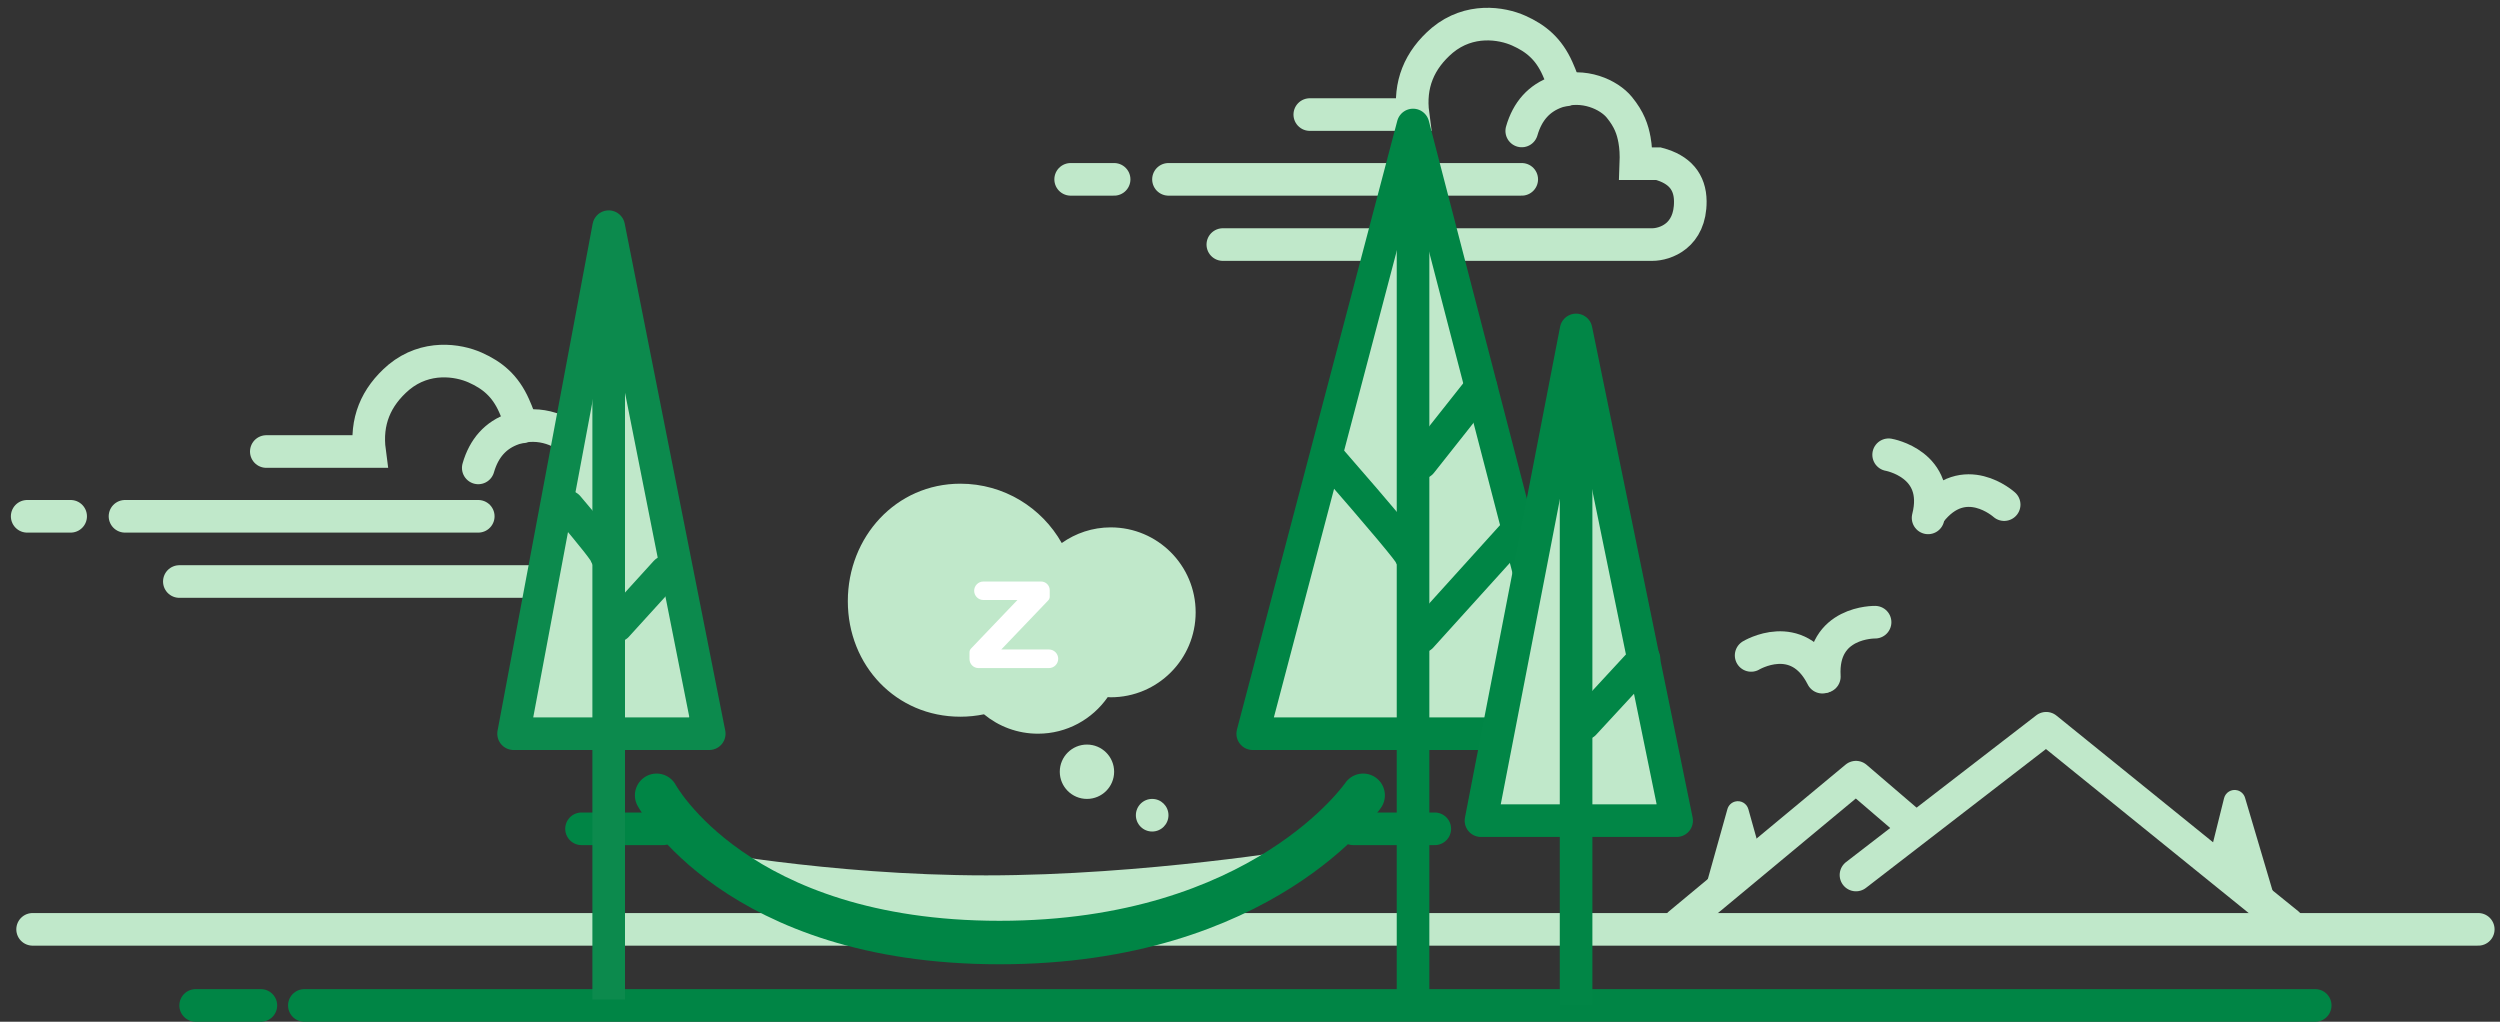 <svg width="230" height="94" viewBox="0 0 230 94" fill="none" xmlns="http://www.w3.org/2000/svg">
<rect x="0" y="0" width="230" height="94" fill="#333333" stroke="none"/>
<g clip-path="url(#clip0_29479_11398)">
<path d="M210.5 85L188.25 67L170.75 80.5" stroke="#C0E8CA" stroke-width="3" stroke-linecap="round" stroke-linejoin="round"/>
<path d="M176 76L170.75 71.5L154.5 85" stroke="#C0E8CA" stroke-width="3" stroke-linecap="round" stroke-linejoin="round"/>
<path d="M3 85.5H228" stroke="#C0E8CA" stroke-width="3" stroke-linecap="round"/>
<path fill-rule="evenodd" clip-rule="evenodd" d="M206.543 73.392L209.5 83.373L203.248 78.922L204.613 73.435C204.747 72.899 205.289 72.573 205.825 72.706C206.169 72.792 206.442 73.053 206.543 73.392Z" fill="#C0E8CA"/>
<path fill-rule="evenodd" clip-rule="evenodd" d="M158.922 74.439L156.385 83.5L162 78.553L160.848 74.439C160.699 73.907 160.147 73.597 159.615 73.746C159.279 73.84 159.016 74.103 158.922 74.439Z" fill="#C0E8CA"/>
<path d="M24.5 41.54H34C33.639 38.813 34.541 36.532 36.704 34.697C39.188 32.651 42.137 33.109 43.721 33.816C45.304 34.522 46.48 35.492 47.296 37.323C47.641 38.094 47.876 38.746 48 39.279" stroke="#C0E8CA" stroke-width="3" stroke-linecap="round"/>
<path d="M44 43.047C44.528 41.212 45.611 40.012 47.25 39.447C49.709 38.6 52.04 39.728 52.971 40.863C53.902 41.998 54.197 42.91 54.373 43.861C54.49 44.496 54.533 45.229 54.5 46.062H56.581C58.518 46.578 59.494 47.73 59.508 49.517C59.532 52.706 57.196 53.5 56 53.5H16.5" stroke="#C0E8CA" stroke-width="3" stroke-linecap="round"/>
<path d="M11.5 47.5H44" stroke="#C0E8CA" stroke-width="3" stroke-linecap="round"/>
<path d="M2.5 47.5H6.5" stroke="#C0E8CA" stroke-width="3" stroke-linecap="round"/>
<path d="M120.5 10.54H130C129.639 7.814 130.541 5.532 132.704 3.697C135.188 1.65 138.137 2.109 139.72 2.816C141.304 3.522 142.48 4.492 143.296 6.323C143.641 7.094 143.876 7.746 144 8.28" stroke="#C0E8CA" stroke-width="3" stroke-linecap="round"/>
<path d="M140 12.047C140.528 10.212 141.611 9.012 143.25 8.447C145.709 7.6 148.04 8.728 148.971 9.863C149.902 10.998 150.198 11.91 150.373 12.861C150.49 13.496 150.533 14.229 150.5 15.062H152.582C154.518 15.578 155.494 16.73 155.508 18.517C155.532 21.706 153.195 22.5 152 22.5H112.5" stroke="#C0E8CA" stroke-width="3" stroke-linecap="round"/>
<path d="M107.5 16.5H140" stroke="#C0E8CA" stroke-width="3" stroke-linecap="round"/>
<path d="M98.5 16.5H102.5" stroke="#C0E8CA" stroke-width="3" stroke-linecap="round"/>
<path fill-rule="evenodd" clip-rule="evenodd" d="M97.5 71C97.5 72.38 98.619 73.5 100 73.5C101.38 73.5 102.5 72.38 102.5 71C102.5 69.62 101.38 68.5 100 68.5C98.619 68.5 97.5 69.62 97.5 71Z" fill="#C0E8CA"/>
<path fill-rule="evenodd" clip-rule="evenodd" d="M106 73.5C106.829 73.5 107.5 74.172 107.5 75C107.5 75.828 106.829 76.5 106 76.5C105.171 76.5 104.5 75.828 104.5 75C104.5 74.172 105.171 73.5 106 73.5Z" fill="#C0E8CA"/>
<path fill-rule="evenodd" clip-rule="evenodd" d="M88.353 44.5C92.357 44.5 95.844 46.703 97.681 49.959C98.956 49.056 100.509 48.519 102.189 48.519C106.504 48.519 110 52.018 110 56.334C110 60.651 106.504 64.15 102.189 64.15C102.096 64.15 102.004 64.139 101.91 64.136C100.499 66.167 98.154 67.5 95.495 67.5C93.608 67.5 91.876 66.83 90.526 65.715C89.824 65.86 89.097 65.937 88.353 65.937C82.436 65.937 78 61.228 78 55.309C78 49.39 82.436 44.5 88.353 44.5Z" fill="#C0E8CA"/>
<path fill-rule="evenodd" clip-rule="evenodd" d="M63.253 78.027C63.253 78.027 76.108 80.535 90.717 80.535C105.325 80.535 120.253 78.027 120.253 78.027C120.253 78.027 114.111 81.819 110.953 83.013C107.794 84.207 101.319 85.183 101.319 85.183C101.319 85.183 94.933 86.899 91.753 86.969C88.573 87.038 84.271 85.555 84.271 85.555L71.393 83.013L63.253 78.027Z" fill="#C0E8CA"/>
<path d="M60.41 73.168C60.41 73.168 67.723 86.713 91.958 86.713C116.193 86.713 125.41 73.168 125.41 73.168" stroke="#008545" stroke-width="4" stroke-linecap="round" stroke-linejoin="round"/>
<path d="M53.5 76.25H61" stroke="#008545" stroke-width="3" stroke-linecap="round"/>
<path d="M124.5 76.25H132" stroke="#008545" stroke-width="3" stroke-linecap="round"/>
<path fill-rule="evenodd" clip-rule="evenodd" d="M90.473 53.5H95.779C96.219 53.5 96.575 53.856 96.575 54.296V54.891C96.575 55.02 96.525 55.144 96.436 55.237L92.117 59.752H96.499C96.972 59.752 97.355 60.135 97.355 60.608C97.355 61.081 96.972 61.464 96.499 61.464H90.02C89.564 61.464 89.194 61.094 89.194 60.638V60.013C89.194 59.884 89.244 59.76 89.333 59.667L93.603 55.2H90.473C90.003 55.2 89.623 54.82 89.623 54.35C89.623 53.881 90.003 53.5 90.473 53.5Z" fill="white"/>
<path d="M28 92.5H213" stroke="#008545" stroke-width="3" stroke-linecap="round"/>
<path d="M18 92.5H24" stroke="#008545" stroke-width="3" stroke-linecap="round"/>
<path fill-rule="evenodd" clip-rule="evenodd" d="M57.851 30.726L63.506 65.06C63.686 66.15 62.948 67.179 61.858 67.359C61.751 67.376 61.642 67.385 61.533 67.385H49.515C48.411 67.385 47.515 66.49 47.515 65.385C47.515 65.263 47.526 65.141 47.549 65.021L53.911 30.687C54.112 29.601 55.156 28.883 56.242 29.085C57.071 29.238 57.714 29.895 57.851 30.726Z" fill="#C0E8CA"/>
<path fill-rule="evenodd" clip-rule="evenodd" d="M56 20.855L65.25 67.5H47.25L56 20.855Z" stroke="#0C8A4D" stroke-width="3" stroke-linecap="round" stroke-linejoin="round"/>
<path fill-rule="evenodd" clip-rule="evenodd" d="M56 24.547C56 68.55 56 91.018 56 91.952C56 91.018 56 68.55 56 24.547Z" stroke="#0C8A4D" stroke-width="3" stroke-linecap="round"/>
<path fill-rule="evenodd" clip-rule="evenodd" d="M61.25 52.617L56.75 57.569L61.25 52.617Z" stroke="#0C8A4D" stroke-width="3" stroke-linecap="round" stroke-linejoin="round"/>
<path fill-rule="evenodd" clip-rule="evenodd" d="M52.25 46.617C54.583 49.36 55.75 50.844 55.75 51.069C55.75 50.844 54.583 49.36 52.25 46.617Z" stroke="#0C8A4D" stroke-width="3" stroke-linecap="round" stroke-linejoin="round"/>
<path fill-rule="evenodd" clip-rule="evenodd" d="M130.012 12.835L142.771 65.417C143.032 66.49 142.373 67.572 141.299 67.832C141.145 67.87 140.987 67.889 140.828 67.889H117.757C116.653 67.889 115.757 66.993 115.757 65.889C115.757 65.713 115.781 65.537 115.826 65.367L130.012 12.835Z" fill="#C0E8CA"/>
<path fill-rule="evenodd" clip-rule="evenodd" d="M130 11.5L144.536 67.5H115.25L130 11.5Z" stroke="#008545" stroke-width="3" stroke-linecap="round" stroke-linejoin="round"/>
<path fill-rule="evenodd" clip-rule="evenodd" d="M130 14.547C130 65.217 130 91.018 130 91.952C130 91.018 130 65.217 130 14.547Z" stroke="#008545" stroke-width="3" stroke-linecap="round"/>
<path fill-rule="evenodd" clip-rule="evenodd" d="M139.75 48.617L130.75 58.569L139.75 48.617Z" stroke="#008545" stroke-width="3" stroke-linecap="round" stroke-linejoin="round"/>
<path fill-rule="evenodd" clip-rule="evenodd" d="M122.25 42.117C127.25 47.86 129.75 50.844 129.75 51.069C129.75 50.844 127.25 47.86 122.25 42.117Z" stroke="#008545" stroke-width="3" stroke-linecap="round" stroke-linejoin="round"/>
<path fill-rule="evenodd" clip-rule="evenodd" d="M136.25 35.617L130.75 42.569L136.25 35.617Z" stroke="#008545" stroke-width="3" stroke-linecap="round" stroke-linejoin="round"/>
<path fill-rule="evenodd" clip-rule="evenodd" d="M146.851 38.726L152.506 73.06C152.686 74.15 151.948 75.179 150.858 75.359C150.751 75.376 150.642 75.385 150.533 75.385H138.515C137.411 75.385 136.515 74.49 136.515 73.385C136.515 73.263 136.526 73.141 136.549 73.021L142.911 38.687C143.112 37.601 144.156 36.883 145.242 37.085C146.071 37.238 146.714 37.895 146.851 38.726Z" fill="#C0E8CA"/>
<path fill-rule="evenodd" clip-rule="evenodd" d="M145 30.355L154.25 75.5H136.25L145 30.355Z" stroke="#018646" stroke-width="3" stroke-linecap="round" stroke-linejoin="round"/>
<path fill-rule="evenodd" clip-rule="evenodd" d="M145 32.547C145 71.55 145 91.518 145 92.452C145 91.518 145 71.55 145 32.547Z" stroke="#018646" stroke-width="3" stroke-linecap="round"/>
<path fill-rule="evenodd" clip-rule="evenodd" d="M151.25 60.617L145.75 66.569L151.25 60.617Z" stroke="#018646" stroke-width="3" stroke-linecap="round" stroke-linejoin="round"/>
<path d="M173.755 41.838C173.755 41.838 178.65 42.688 177.384 47.644" stroke="#C0E8CA" stroke-width="3" stroke-linecap="round"/>
<path d="M184.383 46.425C184.383 46.425 180.699 43.091 177.574 47.14" stroke="#C0E8CA" stroke-width="3" stroke-linecap="round"/>
<path d="M161.104 60.298C161.104 60.298 165.356 57.728 167.652 62.299" stroke="#C0E8CA" stroke-width="3" stroke-linecap="round"/>
<path d="M172.508 57.242C172.508 57.242 167.541 57.143 167.839 62.249" stroke="#C0E8CA" stroke-width="3" stroke-linecap="round"/>
</g>
<defs>
<clipPath id="clip0_29479_11398">
<rect width="229" height="94" fill="white" transform="translate(0.5)"/>
</clipPath>
</defs>
</svg>
